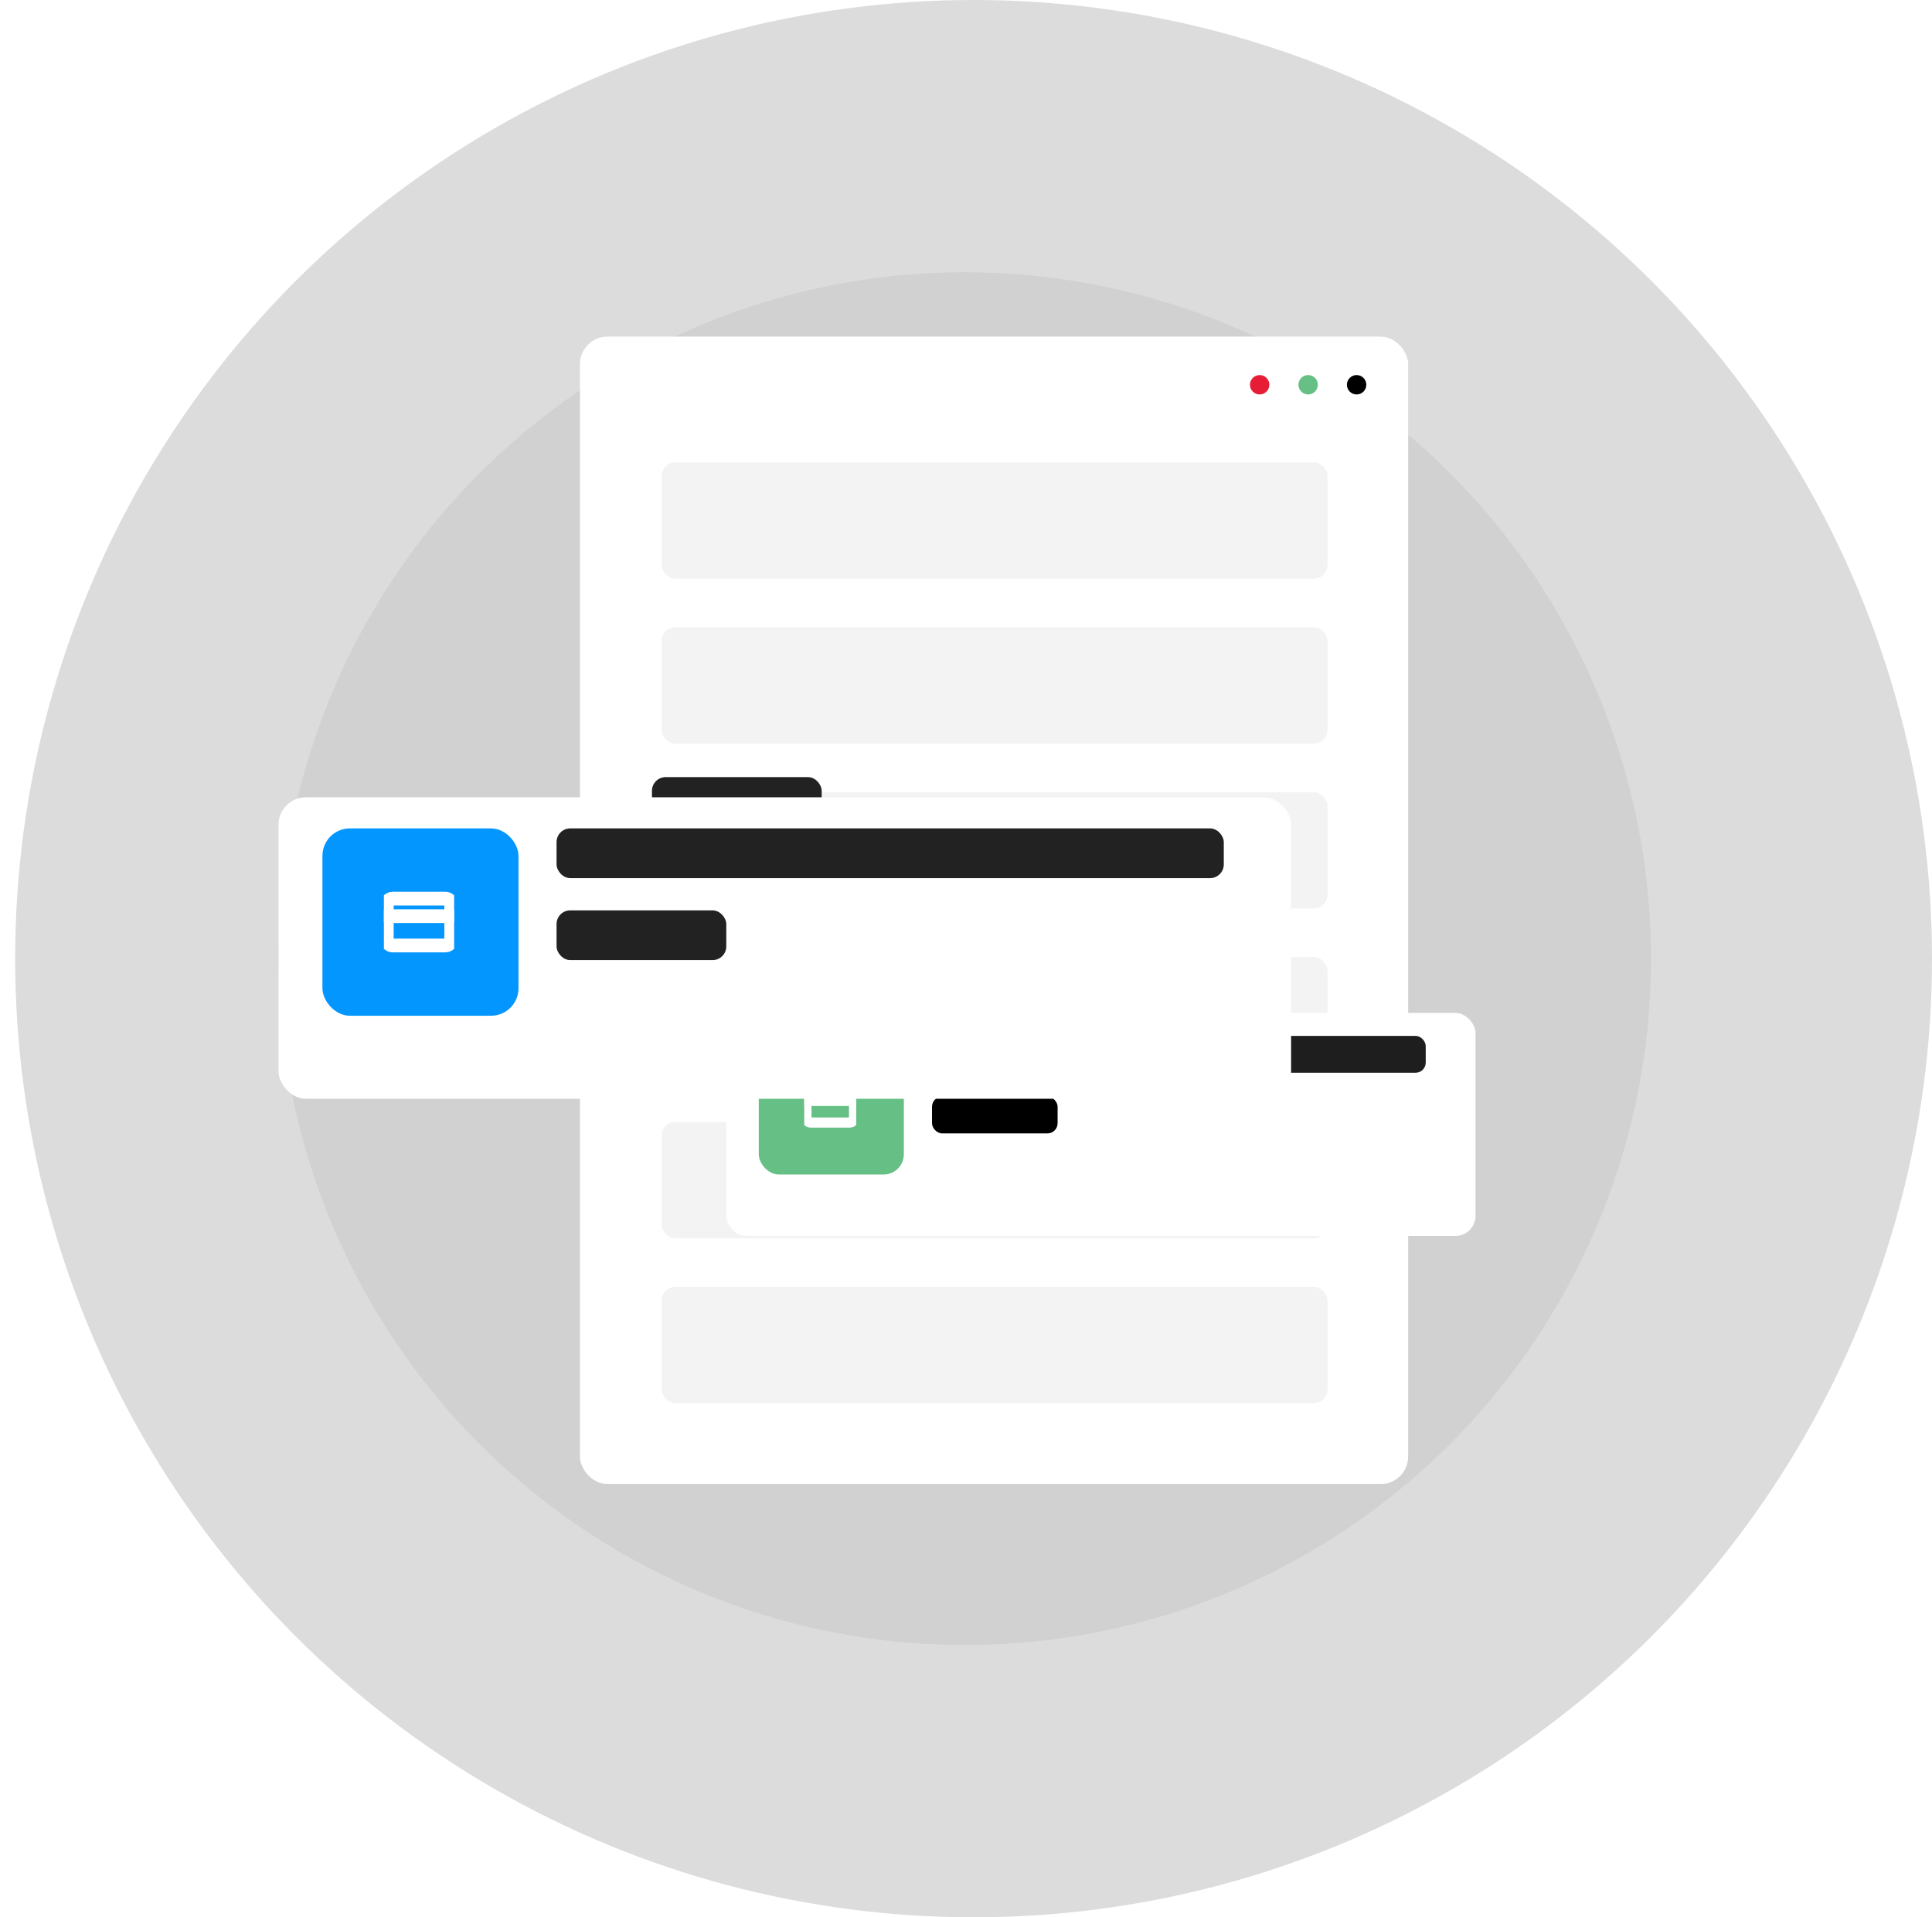 <svg width="255" height="253" viewBox="0 0 255 253" fill="none" xmlns="http://www.w3.org/2000/svg">
<circle cx="128.5" cy="126.5" r="126.5" fill="black" fill-opacity="0.14"/>
<circle cx="127.341" cy="126.5" r="90.578" fill="#393D3F" fill-opacity="0.07"/>
<rect x="76.548" y="44.42" width="109.311" height="151.414" rx="3.621" fill="white"/>
<rect x="87.329" y="82.769" width="87.889" height="15.359" rx="1.811" fill="#F3F3F3"/>
<rect x="87.329" y="104.528" width="87.889" height="15.359" rx="1.811" fill="#F3F3F3"/>
<rect x="87.329" y="61.01" width="87.889" height="15.359" rx="1.811" fill="#F3F3F3"/>
<rect x="87.329" y="148.046" width="87.889" height="15.359" rx="1.811" fill="#F3F3F3"/>
<rect x="87.329" y="169.804" width="87.889" height="15.359" rx="1.811" fill="#F3F3F3"/>
<rect x="87.329" y="126.287" width="87.889" height="15.359" rx="1.811" fill="#F3F3F3"/>
<rect x="86.049" y="102.544" width="22.403" height="6.566" rx="1.811" fill="#222222"/>
<g filter="url(#filter0_d_0_7)">
<rect x="95.862" y="130.98" width="98.89" height="29.438" rx="2.68" fill="white"/>
</g>
<rect x="100.149" y="136.696" width="19.149" height="18.292" rx="2.68" fill="#66C085"/>
<rect x="123.014" y="136.696" width="65.165" height="4.859" rx="1.34" fill="#1E1E1E"/>
<rect x="123.014" y="144.699" width="16.577" height="4.859" rx="1.34" fill="black"/>
<g clip-path="url(#clip0_0_7)">
<path d="M112.153 143.555H107.008C106.693 143.555 106.437 143.811 106.437 144.127V147.557C106.437 147.872 106.693 148.128 107.008 148.128H112.153C112.469 148.128 112.725 147.872 112.725 147.557V144.127C112.725 143.811 112.469 143.555 112.153 143.555Z" stroke="white" stroke-width="1.34" stroke-linecap="round" stroke-linejoin="round"/>
<path d="M106.437 145.27H112.725" stroke="white" stroke-width="1.34" stroke-linecap="round" stroke-linejoin="round"/>
</g>
<g filter="url(#filter1_d_0_7)">
<rect x="36.763" y="101.586" width="133.646" height="39.785" rx="3.621" fill="white"/>
</g>
<rect x="42.557" y="109.311" width="25.879" height="24.721" rx="3.621" fill="#0496FF"/>
<rect x="73.458" y="109.311" width="88.067" height="6.566" rx="1.811" fill="#222222"/>
<rect x="73.458" y="120.127" width="22.403" height="6.566" rx="1.811" fill="#222222"/>
<g clip-path="url(#clip1_0_7)">
<path d="M58.78 118.582H51.828C51.401 118.582 51.055 118.928 51.055 119.354V123.989C51.055 124.416 51.401 124.762 51.828 124.762H58.78C59.207 124.762 59.553 124.416 59.553 123.989V119.354C59.553 118.928 59.207 118.582 58.78 118.582Z" stroke="white" stroke-width="1.811" stroke-linecap="round" stroke-linejoin="round"/>
<path d="M51.055 120.899H59.553" stroke="white" stroke-width="1.811" stroke-linecap="round" stroke-linejoin="round"/>
</g>
<circle cx="166.258" cy="50.771" r="1.28" fill="#E71D36"/>
<circle cx="172.658" cy="50.771" r="1.28" fill="#66C085"/>
<circle cx="179.057" cy="50.771" r="1.28" fill="black"/>
<defs>
<filter id="filter0_d_0_7" x="69.066" y="106.863" width="152.483" height="83.031" filterUnits="userSpaceOnUse" color-interpolation-filters="sRGB">
<feFlood flood-opacity="0" result="BackgroundImageFix"/>
<feColorMatrix in="SourceAlpha" type="matrix" values="0 0 0 0 0 0 0 0 0 0 0 0 0 0 0 0 0 0 127 0" result="hardAlpha"/>
<feOffset dy="2.68"/>
<feGaussianBlur stdDeviation="13.398"/>
<feComposite in2="hardAlpha" operator="out"/>
<feColorMatrix type="matrix" values="0 0 0 0 0 0 0 0 0 0 0 0 0 0 0 0 0 0 0.25 0"/>
<feBlend mode="normal" in2="BackgroundImageFix" result="effect1_dropShadow_0_7"/>
<feBlend mode="normal" in="SourceGraphic" in2="effect1_dropShadow_0_7" result="shape"/>
</filter>
<filter id="filter1_d_0_7" x="0.55" y="68.994" width="206.073" height="112.212" filterUnits="userSpaceOnUse" color-interpolation-filters="sRGB">
<feFlood flood-opacity="0" result="BackgroundImageFix"/>
<feColorMatrix in="SourceAlpha" type="matrix" values="0 0 0 0 0 0 0 0 0 0 0 0 0 0 0 0 0 0 127 0" result="hardAlpha"/>
<feOffset dy="3.621"/>
<feGaussianBlur stdDeviation="18.107"/>
<feComposite in2="hardAlpha" operator="out"/>
<feColorMatrix type="matrix" values="0 0 0 0 0 0 0 0 0 0 0 0 0 0 0 0 0 0 0.25 0"/>
<feBlend mode="normal" in2="BackgroundImageFix" result="effect1_dropShadow_0_7"/>
<feBlend mode="normal" in="SourceGraphic" in2="effect1_dropShadow_0_7" result="shape"/>
</filter>
<clipPath id="clip0_0_7">
<rect width="6.859" height="6.859" fill="white" transform="translate(106.151 142.412)"/>
</clipPath>
<clipPath id="clip1_0_7">
<rect width="9.27" height="9.27" fill="white" transform="translate(50.669 117.037)"/>
</clipPath>
</defs>
</svg>
